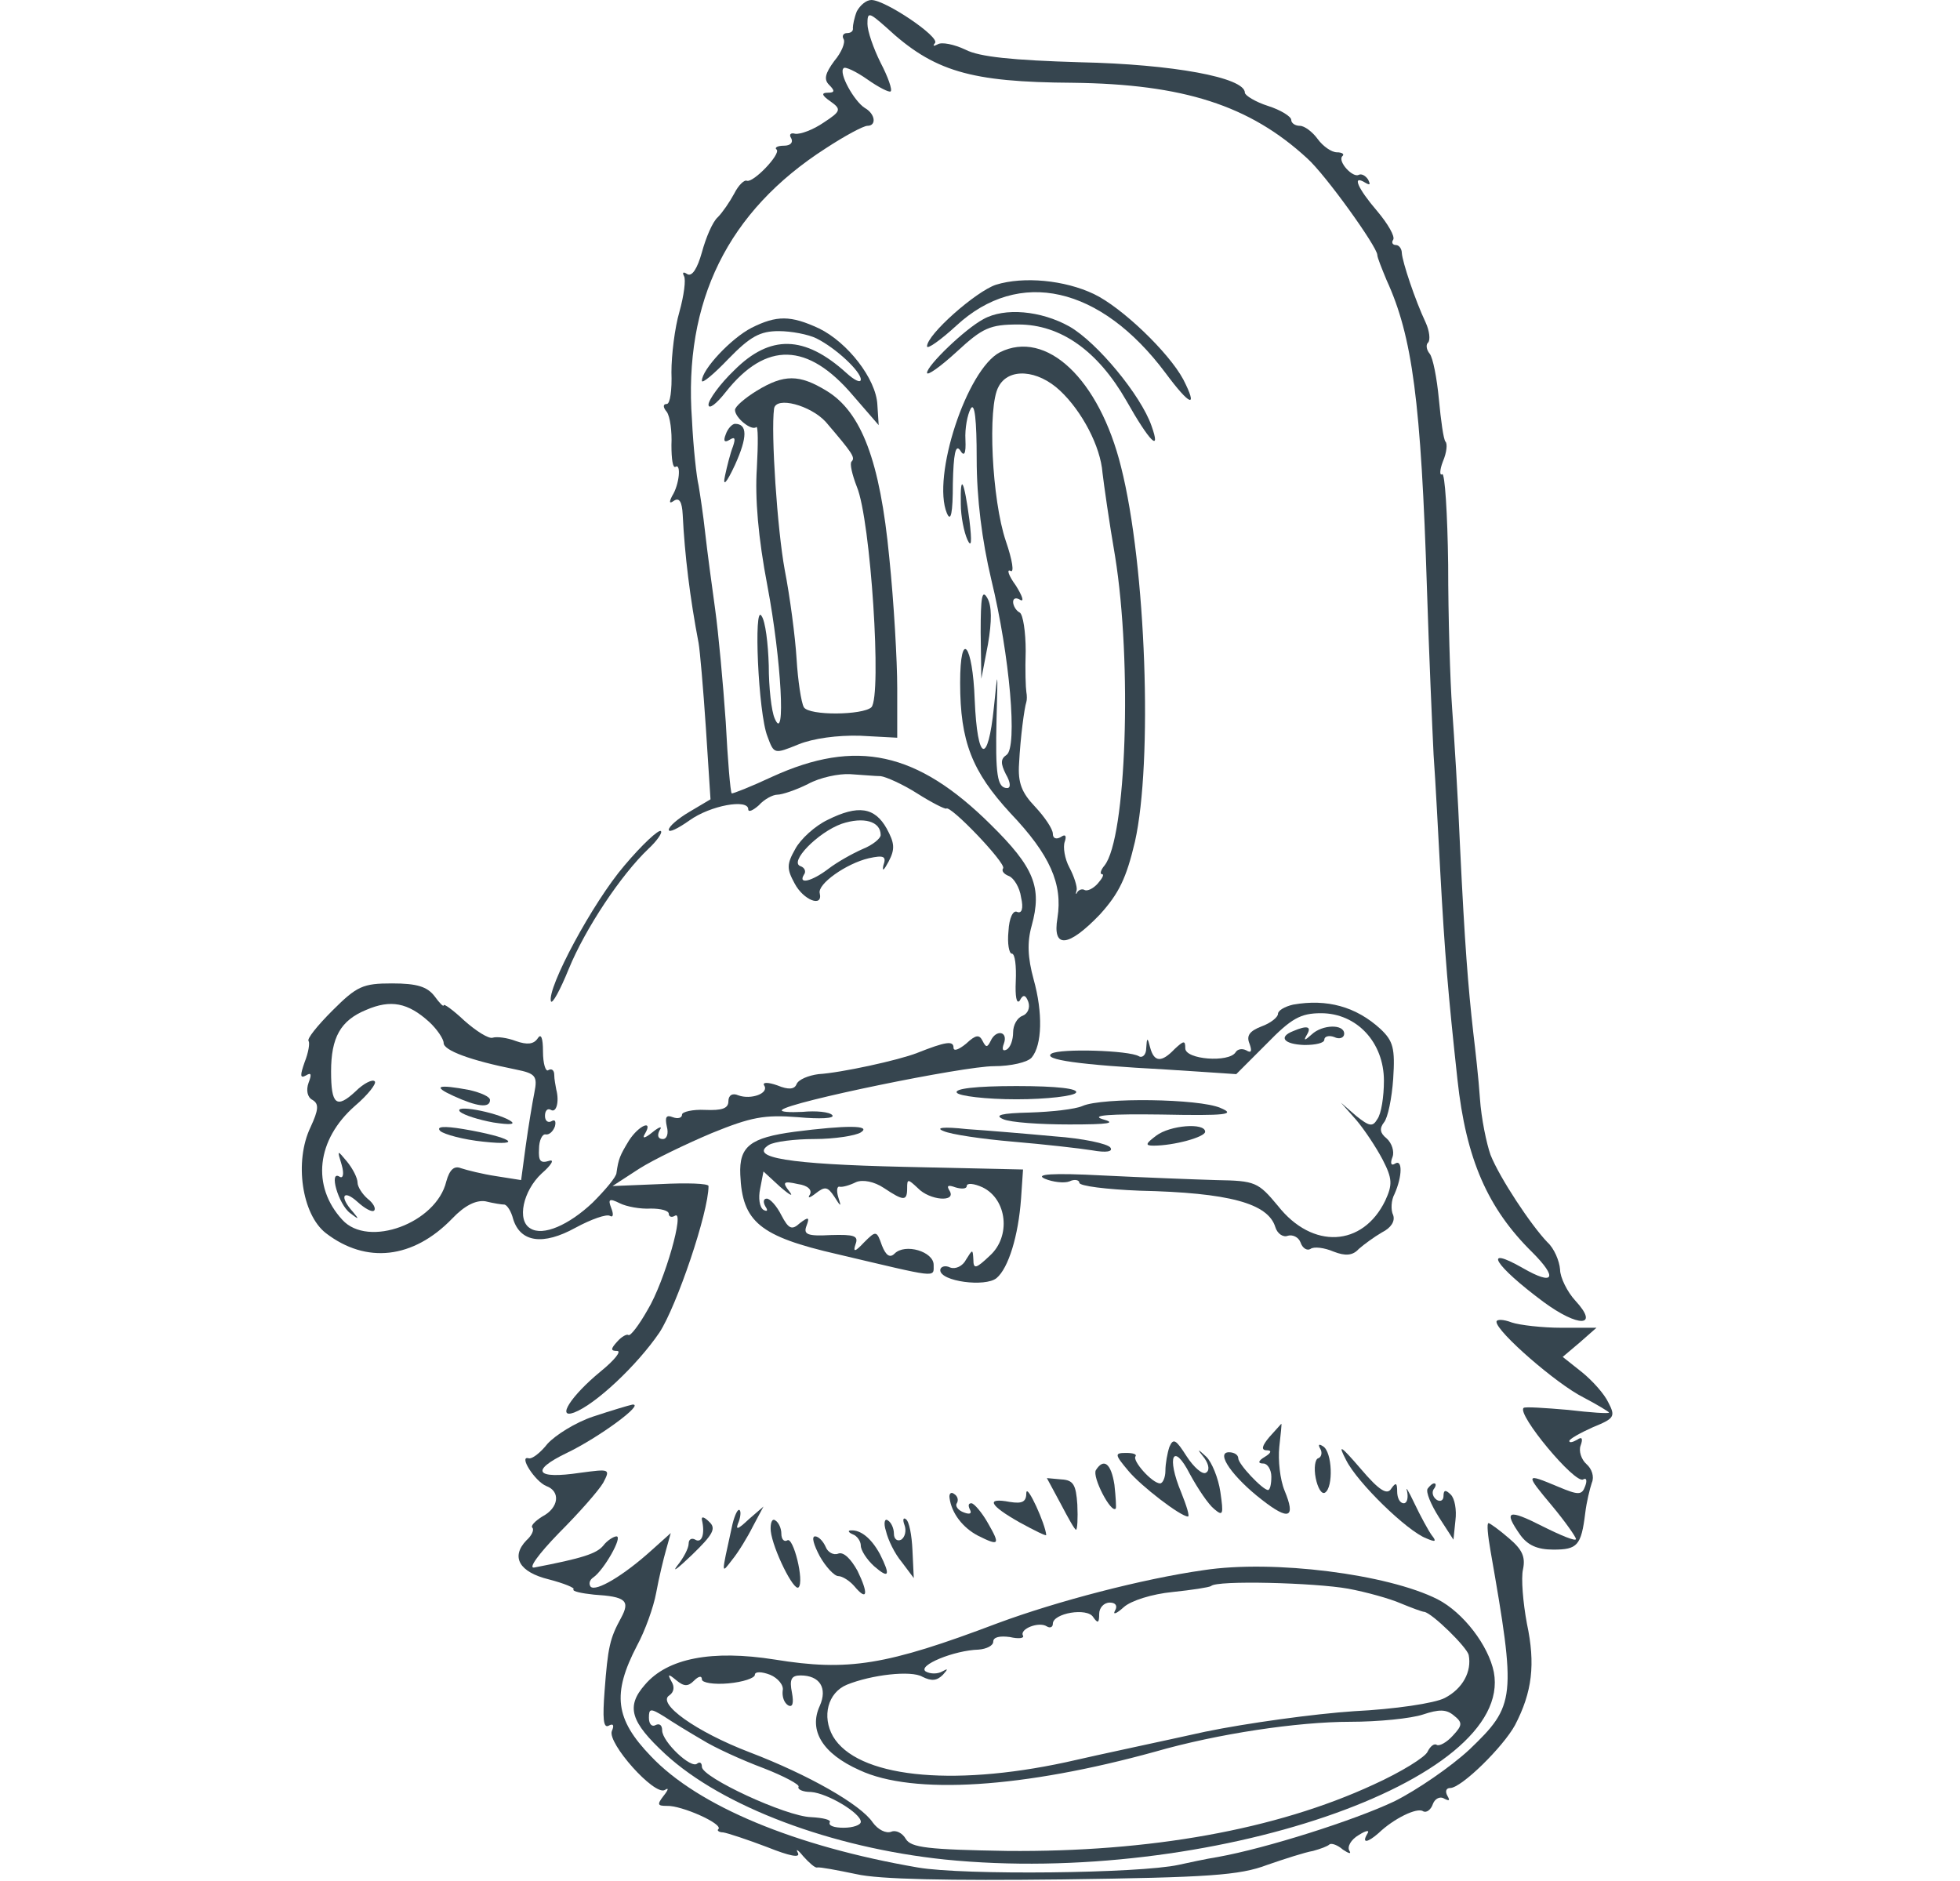 <?xml version="1.0" standalone="no"?>
<!DOCTYPE svg PUBLIC "-//W3C//DTD SVG 20010904//EN"
 "http://www.w3.org/TR/2001/REC-SVG-20010904/DTD/svg10.dtd">
<svg xmlns="http://www.w3.org/2000/svg" viewBox="0 0 296 284" preserveAspectRatio="xMidYMid meet">
  <g transform="translate(0,284) scale(0.1,-0.1)" fill="#36454f" stroke="none">
<path d="M1294 2823 c-4 -10 -6 -21 -6 -25 1 -5 -3 -8 -9 -8 -5 0 -8 -4 -5 -9
3 -5 -3 -20 -14 -33 -14 -19 -16 -28 -8 -36 9 -9 9 -12 -2 -12 -10 0 -9 -4 4
-13 17 -12 16 -15 -10 -32 -16 -11 -35 -18 -43 -17 -7 2 -10 -1 -6 -7 3 -6 -1
-11 -11 -11 -10 0 -15 -3 -11 -6 6 -7 -35 -50 -45 -47 -4 2 -13 -7 -19 -19 -7
-13 -18 -29 -25 -36 -8 -7 -18 -31 -24 -53 -7 -25 -15 -37 -22 -33 -6 4 -8 3
-5 -3 3 -5 0 -29 -7 -54 -7 -24 -12 -65 -12 -91 1 -27 -2 -48 -7 -48 -6 0 -6
-5 0 -12 5 -7 8 -30 7 -50 0 -21 2 -35 6 -33 9 6 6 -27 -5 -44 -5 -10 -4 -12
3 -7 8 5 12 -2 13 -21 3 -61 11 -126 24 -194 2 -11 7 -68 11 -128 l7 -108 -32
-19 c-17 -10 -31 -22 -31 -27 0 -5 14 2 31 14 32 23 89 33 89 17 0 -5 7 -2 16
6 8 9 21 16 28 16 7 0 28 7 46 16 18 10 47 16 64 15 17 -1 38 -3 46 -3 8 -1
33 -12 55 -26 22 -14 42 -24 44 -23 6 6 90 -82 86 -90 -3 -4 1 -9 9 -12 7 -3
16 -17 18 -32 4 -17 1 -25 -6 -22 -6 3 -12 -9 -13 -29 -2 -19 1 -34 5 -34 5 0
7 -19 6 -42 -1 -22 1 -35 6 -29 5 10 9 9 13 -2 3 -9 -1 -18 -9 -21 -8 -3 -14
-14 -14 -25 0 -11 -4 -23 -10 -26 -6 -3 -7 1 -4 9 7 19 -12 22 -20 4 -5 -10
-7 -10 -12 0 -5 10 -10 10 -25 -4 -11 -9 -19 -12 -19 -6 0 11 -12 9 -55 -8
-28 -11 -115 -30 -149 -32 -15 -2 -30 -8 -33 -15 -3 -8 -12 -9 -29 -2 -14 5
-23 5 -20 0 8 -12 -20 -22 -39 -15 -9 4 -15 0 -15 -9 0 -11 -10 -14 -35 -13
-19 1 -35 -3 -35 -7 0 -5 -6 -7 -14 -4 -10 4 -12 0 -9 -14 3 -11 0 -19 -6 -19
-7 0 -9 5 -5 13 5 7 0 6 -11 -3 -11 -9 -16 -10 -11 -2 13 22 -9 13 -24 -10
-14 -23 -16 -28 -19 -49 0 -6 -17 -26 -36 -45 -36 -34 -75 -51 -94 -39 -21 12
-11 57 17 83 15 13 20 22 11 19 -13 -4 -16 0 -15 18 0 13 5 23 10 22 5 -1 11
4 14 12 2 8 0 11 -5 8 -5 -3 -10 0 -10 8 0 8 4 12 9 9 8 -5 13 12 8 31 -1 6
-3 15 -3 22 0 7 -4 10 -9 7 -4 -3 -8 10 -8 28 0 21 -3 28 -8 20 -6 -9 -16 -10
-33 -4 -13 5 -29 7 -35 5 -6 -2 -25 10 -43 26 -17 16 -31 26 -31 23 0 -3 -6 3
-14 14 -11 14 -26 19 -64 19 -44 0 -53 -4 -90 -41 -23 -23 -39 -43 -36 -46 2
-3 0 -17 -6 -32 -7 -20 -7 -25 2 -20 8 5 9 2 4 -11 -4 -11 -2 -22 6 -26 10 -6
9 -15 -3 -41 -25 -52 -13 -132 23 -160 61 -47 132 -39 191 22 19 20 36 28 50
26 12 -3 25 -5 29 -5 4 -1 10 -10 13 -22 11 -35 45 -40 94 -13 24 13 47 21 52
18 5 -3 6 2 2 12 -5 13 -3 15 13 7 10 -5 31 -9 47 -8 15 0 27 -3 27 -8 0 -4 4
-6 9 -3 16 11 -15 -99 -41 -142 -13 -23 -26 -40 -29 -38 -2 2 -10 -2 -17 -10
-10 -11 -10 -14 0 -14 7 0 -4 -14 -25 -31 -45 -37 -67 -72 -40 -62 32 12 95
71 129 121 26 40 74 181 74 221 0 4 -33 5 -72 3 l-73 -3 40 26 c22 14 72 38
110 54 59 24 79 28 130 24 33 -3 56 -2 52 3 -4 5 -25 7 -45 5 -20 -1 -34 0
-31 3 11 12 274 66 320 66 26 0 51 6 57 13 16 19 17 68 3 118 -9 33 -10 56 -3
81 16 58 4 88 -62 153 -111 110 -203 130 -330 72 -32 -15 -60 -26 -61 -25 -2
2 -6 50 -9 108 -4 58 -11 134 -16 170 -5 36 -12 88 -15 115 -3 28 -8 60 -10
72 -3 12 -8 57 -10 99 -13 179 54 315 202 410 29 19 57 34 63 34 14 0 12 18
-4 27 -16 10 -40 53 -32 60 2 3 19 -5 36 -17 17 -12 33 -20 35 -18 3 2 -4 22
-15 43 -11 22 -20 48 -20 59 0 18 2 18 28 -5 72 -67 127 -83 282 -84 167 -2
267 -34 354 -114 28 -25 106 -134 106 -146 0 -4 7 -21 14 -38 39 -85 52 -183
61 -467 3 -96 8 -209 10 -250 3 -41 7 -120 10 -175 7 -128 12 -186 26 -315 13
-121 46 -195 113 -261 39 -39 33 -51 -14 -24 -63 36 -43 4 31 -51 53 -39 85
-38 48 2 -12 13 -23 35 -23 47 -1 13 -9 32 -19 41 -25 26 -72 97 -86 132 -6
17 -14 55 -16 85 -2 30 -7 74 -10 99 -8 71 -13 135 -20 280 -3 74 -9 169 -12
210 -3 41 -6 139 -6 217 -1 78 -5 139 -9 137 -4 -3 -4 6 1 19 6 14 7 27 4 30
-3 3 -7 32 -10 64 -3 32 -9 63 -14 69 -5 6 -6 14 -2 17 3 4 2 17 -4 30 -16 34
-35 91 -36 105 0 6 -4 12 -9 12 -5 0 -7 4 -4 8 3 5 -8 24 -24 43 -30 35 -39
56 -18 43 7 -4 8 -3 4 5 -4 6 -10 9 -14 7 -9 -5 -32 20 -25 28 4 3 0 6 -8 6
-8 0 -21 9 -29 20 -8 11 -20 20 -27 20 -7 0 -13 4 -13 9 0 5 -16 15 -35 21
-19 6 -35 16 -35 20 0 23 -109 43 -249 46 -101 3 -152 8 -173 19 -17 8 -36 12
-42 8 -6 -3 -8 -3 -4 2 8 9 -75 65 -96 65 -8 0 -17 -8 -22 -17z m-646 -1526
c12 -11 22 -26 22 -32 0 -11 39 -26 109 -40 30 -6 33 -10 28 -35 -3 -15 -9
-51 -13 -80 l-7 -52 -38 6 c-20 3 -44 9 -53 12 -10 4 -17 -2 -22 -20 -15 -63
-118 -101 -157 -58 -47 51 -39 121 19 172 20 17 33 34 30 37 -3 4 -17 -3 -29
-15 -29 -27 -37 -20 -37 30 0 51 14 77 53 93 37 16 63 11 95 -18z"/>
<path d="M685 1185 c35 -16 55 -19 55 -6 0 5 -14 11 -31 15 -48 9 -57 6 -24
-9z"/>
<path d="M695 1161 c6 -5 28 -12 50 -16 26 -4 35 -3 25 3 -22 13 -87 25 -75
13z"/>
<path d="M665 1132 c6 -5 35 -13 65 -16 64 -7 41 7 -30 19 -30 5 -42 4 -35 -3z"/>
<path d="M516 1081 c4 -14 2 -21 -3 -18 -17 11 -2 -42 16 -55 13 -10 14 -10 4
2 -21 23 -15 35 7 15 11 -10 22 -16 25 -13 3 3 -1 11 -10 18 -8 7 -15 18 -15
24 0 7 -7 21 -16 32 -15 18 -15 18 -8 -5z"/>
<path d="M1504 2410 c-30 -10 -104 -75 -104 -93 0 -5 20 9 44 31 95 88 218 60
316 -71 37 -50 50 -55 27 -10 -22 41 -93 109 -135 129 -44 21 -106 27 -148 14z"/>
<path d="M1485 2358 c-28 -15 -85 -70 -85 -81 0 -5 20 9 45 32 39 36 50 41 93
41 64 0 120 -40 163 -115 35 -62 53 -80 38 -38 -16 46 -82 126 -124 150 -43
24 -98 29 -130 11z"/>
<path d="M1135 2345 c-31 -16 -75 -63 -75 -80 0 -5 18 10 40 33 33 34 48 42
76 42 19 0 45 -5 57 -11 30 -15 67 -50 67 -62 0 -6 -10 -1 -22 10 -63 57 -115
58 -169 4 -22 -21 -39 -45 -39 -52 0 -8 12 1 26 19 61 77 124 75 192 -5 l39
-45 -2 31 c-2 39 -45 94 -88 115 -43 20 -64 20 -102 1z"/>
<path d="M1510 2308 c-50 -26 -103 -188 -80 -243 6 -14 9 0 9 45 1 44 4 60 11
50 6 -10 9 -6 8 16 -1 17 3 38 8 47 6 10 9 -17 9 -76 0 -60 8 -123 22 -182 28
-115 40 -254 23 -265 -9 -6 -9 -13 -1 -29 7 -12 8 -21 2 -21 -15 0 -18 20 -16
105 2 75 2 76 -4 17 -9 -88 -25 -83 -29 11 -3 85 -22 108 -22 26 0 -89 18
-134 76 -197 60 -63 79 -107 71 -158 -8 -47 16 -45 64 5 29 32 40 55 53 110
27 120 17 416 -21 566 -33 133 -113 208 -183 173z m91 -58 c33 -31 61 -84 64
-124 2 -17 10 -74 19 -126 26 -161 17 -426 -16 -467 -6 -7 -7 -13 -4 -13 4 0
1 -6 -6 -14 -7 -8 -16 -12 -20 -10 -3 2 -8 1 -11 -3 -2 -5 -3 -3 -1 3 1 5 -4
21 -11 34 -7 13 -10 31 -7 39 3 9 1 12 -6 7 -7 -4 -12 -2 -12 5 0 7 -12 25
-27 41 -20 21 -26 36 -24 65 2 40 8 84 11 93 1 3 1 10 0 15 -1 6 -2 33 -1 62
0 29 -4 55 -9 58 -6 3 -10 11 -10 16 0 6 5 7 11 3 6 -3 3 6 -7 22 -11 15 -14
25 -8 22 6 -4 3 16 -7 45 -21 62 -28 203 -11 233 15 29 59 26 93 -6z"/>
<path d="M1143 2250 c-18 -11 -33 -24 -33 -29 0 -12 25 -32 32 -26 3 3 3 -25
1 -62 -3 -45 2 -105 16 -178 21 -111 28 -240 11 -200 -5 11 -9 47 -9 80 -1 33
-5 67 -11 75 -12 20 -5 -147 9 -182 10 -27 10 -27 47 -12 22 9 59 14 93 13
l56 -3 0 75 c0 41 -5 129 -12 197 -14 146 -42 220 -95 252 -41 25 -64 25 -105
0z m104 -47 c41 -48 45 -54 39 -60 -3 -3 1 -20 8 -38 21 -50 38 -316 22 -333
-13 -12 -94 -13 -102 0 -4 7 -9 40 -11 73 -2 33 -10 94 -18 135 -11 60 -21
206 -16 243 3 19 55 5 78 -20z"/>
<path d="M1096 2184 c-4 -10 -2 -13 6 -8 8 5 9 2 5 -10 -4 -10 -9 -30 -12 -44
-4 -18 2 -12 15 16 19 42 19 62 0 62 -4 0 -11 -7 -14 -16z"/>
<path d="M1451 2079 c0 -19 5 -43 10 -54 6 -13 7 -4 3 30 -8 60 -14 72 -13 24z"/>
<path d="M1481 1885 l1 -70 10 52 c6 35 6 58 -1 70 -8 14 -10 1 -10 -52z"/>
<path d="M1250 1602 c-19 -9 -41 -29 -49 -44 -13 -23 -13 -30 -1 -52 13 -25
43 -37 38 -15 -4 14 40 45 74 53 23 5 27 3 22 -11 -2 -10 1 -7 8 6 10 19 9 28
-3 50 -18 32 -43 36 -89 13z m80 -23 c0 -5 -12 -15 -27 -21 -16 -7 -39 -20
-52 -30 -25 -19 -46 -24 -37 -9 4 5 1 11 -5 13 -18 6 26 51 62 64 33 11 59 4
59 -17z"/>
<path d="M943 1533 c-48 -56 -117 -185 -111 -205 2 -5 14 17 27 49 25 61 79
142 120 181 13 12 22 25 19 27 -3 3 -28 -20 -55 -52z"/>
<path d="M1953 1323 c-13 -3 -23 -9 -23 -14 0 -5 -11 -14 -25 -19 -18 -7 -23
-14 -18 -26 4 -11 3 -15 -5 -10 -6 3 -13 2 -16 -3 -10 -16 -76 -11 -76 6 0 12
-2 12 -16 -1 -20 -21 -31 -20 -37 2 -4 16 -5 16 -6 -1 0 -10 -6 -15 -11 -12
-15 9 -119 12 -132 4 -14 -9 41 -17 173 -24 l106 -7 46 46 c37 38 51 46 82 46
54 0 95 -44 95 -102 0 -24 -4 -50 -10 -58 -7 -12 -12 -11 -32 5 l-23 20 23
-26 c12 -14 30 -41 40 -60 15 -29 15 -38 4 -62 -34 -70 -110 -74 -162 -8 -30
36 -34 38 -93 39 -34 1 -111 4 -172 7 -76 4 -103 2 -87 -5 12 -5 29 -7 37 -4
8 4 15 2 15 -2 0 -5 41 -10 91 -12 135 -3 194 -19 205 -55 3 -10 12 -16 19
-13 7 2 16 -2 19 -10 3 -9 10 -13 15 -10 5 4 21 2 35 -4 18 -7 29 -6 38 4 8 7
23 18 35 25 14 7 20 17 17 26 -4 8 -3 23 2 32 12 27 12 53 1 46 -6 -4 -8 0 -4
10 3 8 -1 21 -9 28 -10 8 -11 15 -4 24 6 7 12 37 14 66 3 46 0 57 -19 75 -37
34 -81 46 -132 37z"/>
<path d="M1953 1283 c-23 -9 -14 -20 17 -21 17 0 30 3 30 8 0 5 7 7 15 4 8 -4
15 -1 15 5 0 15 -33 14 -49 -1 -11 -10 -13 -10 -7 0 7 12 0 14 -21 5z"/>
<path d="M1445 1190 c3 -5 44 -10 90 -10 46 0 87 5 90 10 4 6 -28 10 -90 10
-62 0 -94 -4 -90 -10z"/>
<path d="M1635 1170 c-11 -5 -47 -9 -80 -10 -43 -1 -54 -4 -40 -10 11 -5 56
-8 100 -8 60 0 72 2 50 8 -19 6 13 8 88 7 100 -2 114 0 90 10 -32 14 -178 16
-208 3z"/>
<path d="M1200 1131 c-67 -9 -84 -22 -82 -65 3 -71 29 -93 147 -120 153 -36
145 -36 145 -16 0 20 -43 33 -59 17 -7 -7 -13 -3 -19 12 -8 23 -9 23 -27 5
-14 -15 -17 -15 -13 -3 5 13 -2 15 -37 14 -36 -2 -42 1 -37 14 5 13 3 14 -10
4 -12 -11 -17 -9 -28 12 -7 14 -17 25 -22 25 -5 0 -6 -5 -2 -12 4 -6 3 -8 -3
-5 -6 4 -8 18 -5 32 l5 26 25 -23 c15 -13 21 -16 14 -7 -11 14 -9 16 13 11 15
-2 22 -9 18 -16 -4 -6 0 -5 9 2 14 11 18 10 28 -5 10 -16 11 -16 6 -1 -3 10
-2 17 2 16 4 -1 15 2 25 7 10 4 27 1 42 -9 30 -20 35 -20 35 0 0 14 1 14 16 0
18 -19 59 -22 48 -4 -5 8 -2 9 9 5 10 -3 17 -2 17 2 0 5 11 4 24 -2 37 -18 43
-74 11 -103 -21 -20 -25 -21 -25 -6 -1 16 -1 16 -11 0 -5 -10 -16 -15 -24 -12
-8 4 -15 1 -15 -4 0 -17 68 -26 85 -12 18 15 33 64 37 120 l3 44 -180 4 c-175
4 -234 14 -204 33 8 5 39 9 69 9 30 0 62 5 70 10 17 11 -22 11 -100 1z"/>
<path d="M1425 1132 c11 -5 58 -12 105 -16 47 -4 100 -10 119 -13 22 -4 32 -2
28 4 -4 6 -42 14 -84 17 -43 4 -103 9 -133 11 -36 4 -48 2 -35 -3z"/>
<path d="M1746 1125 c-16 -12 -17 -15 -4 -15 31 0 78 13 78 21 0 14 -53 10
-74 -6z"/>
<path d="M2260 844 c0 -15 91 -94 131 -114 21 -11 39 -22 39 -23 0 -2 -28 0
-62 4 -35 3 -65 5 -67 3 -11 -9 78 -116 90 -108 5 3 6 -2 3 -10 -5 -14 -10
-14 -41 -1 -50 21 -50 20 -9 -29 20 -24 36 -47 36 -50 0 -4 -22 5 -50 19 -53
27 -60 24 -34 -13 11 -15 25 -22 50 -22 36 0 42 6 48 55 2 17 7 37 10 46 4 9
0 21 -8 28 -8 7 -12 20 -9 28 4 11 2 14 -5 9 -7 -4 -12 -5 -12 -2 0 3 16 12
36 21 32 13 34 16 23 37 -6 13 -24 33 -40 46 l-29 23 26 22 25 22 -53 0 c-29
0 -63 4 -75 8 -13 5 -23 5 -23 1z"/>
<path d="M896 701 c-27 -9 -57 -28 -69 -41 -11 -14 -24 -24 -29 -22 -15 4 10
-35 27 -42 22 -8 19 -33 -6 -46 -11 -7 -18 -14 -15 -17 3 -3 -1 -12 -9 -19
-24 -25 -11 -48 34 -59 23 -6 40 -13 37 -15 -2 -3 12 -6 31 -8 48 -3 55 -9 41
-35 -17 -31 -20 -44 -25 -111 -3 -40 -2 -56 6 -52 7 4 9 1 5 -8 -7 -18 64 -98
80 -89 6 4 6 1 -2 -9 -10 -13 -9 -15 5 -15 22 1 85 -27 78 -35 -3 -2 1 -5 7
-5 7 -1 37 -11 66 -22 35 -14 51 -17 47 -9 -4 7 0 5 8 -5 9 -10 18 -18 21 -17
4 1 30 -4 59 -10 34 -8 140 -10 312 -8 220 3 267 6 309 22 26 9 57 19 69 21
11 3 22 7 25 10 3 2 12 -1 20 -8 9 -6 13 -7 10 -2 -4 6 2 17 14 24 11 7 17 8
13 2 -9 -15 0 -14 17 1 23 22 58 39 67 33 5 -3 12 2 15 11 3 8 11 12 17 8 8
-4 9 -3 5 4 -4 7 -2 12 4 12 17 0 80 62 98 95 26 50 31 92 18 153 -6 32 -9 69
-6 82 4 19 -1 30 -21 47 -15 13 -29 23 -31 23 -3 0 -1 -19 3 -42 39 -223 38
-233 -32 -300 -28 -26 -79 -61 -113 -78 -61 -29 -194 -71 -266 -84 -19 -3 -46
-9 -60 -12 -59 -13 -325 -16 -394 -4 -186 32 -332 93 -403 168 -54 56 -59 94
-21 167 12 22 25 58 29 80 4 22 11 51 15 65 l7 25 -29 -26 c-42 -38 -84 -63
-92 -55 -3 4 -2 10 4 14 16 11 45 62 35 62 -4 0 -14 -6 -20 -14 -10 -12 -31
-19 -104 -33 -10 -2 6 20 37 52 30 30 60 64 67 76 11 21 10 21 -35 15 -67 -10
-76 3 -20 30 48 23 119 75 99 73 -5 -1 -32 -9 -59 -18z"/>
<path d="M1917 670 c-11 -13 -13 -20 -4 -20 8 0 7 -4 -3 -10 -10 -6 -11 -10
-2 -10 6 0 12 -9 12 -20 0 -11 -2 -20 -5 -20 -8 0 -45 39 -45 48 0 5 -6 9 -14
9 -21 0 6 -38 50 -72 41 -32 51 -27 34 14 -7 17 -10 46 -8 66 2 19 4 35 3 35
0 0 -8 -9 -18 -20z"/>
<path d="M1766 655 c-3 -9 -6 -25 -6 -36 0 -10 -4 -19 -8 -19 -12 0 -43 35
-37 41 2 3 -4 5 -14 5 -18 0 -18 -2 3 -27 19 -23 79 -69 90 -69 3 0 -2 16 -10
36 -23 55 -12 77 13 28 12 -22 28 -46 37 -53 13 -11 14 -8 9 26 -3 21 -13 45
-21 53 -14 13 -15 13 -3 -2 7 -10 8 -19 2 -22 -5 -3 -18 8 -29 25 -16 25 -20
28 -26 14z"/>
<path d="M1994 652 c3 -5 2 -12 -3 -14 -5 -1 -7 -15 -4 -30 3 -15 9 -25 14
-22 13 8 11 62 -3 70 -6 4 -8 3 -4 -4z"/>
<path d="M2033 635 c17 -34 92 -107 121 -118 14 -6 16 -5 8 5 -5 7 -17 29 -26
48 -9 19 -14 27 -11 18 2 -10 0 -18 -5 -18 -6 0 -10 8 -10 18 0 13 -2 14 -9 4
-6 -10 -18 -3 -46 30 -31 36 -35 38 -22 13z"/>
<path d="M1655 620 c-6 -10 23 -66 30 -58 1 1 0 18 -2 36 -5 32 -16 41 -28 22z"/>
<path d="M1602 569 c11 -21 21 -39 23 -39 2 0 3 17 2 38 -2 30 -6 37 -24 38
l-22 2 21 -39z"/>
<path d="M1550 586 c0 -14 -6 -17 -25 -14 -37 7 -31 -5 15 -31 22 -12 40 -21
40 -19 -1 16 -29 78 -30 64z"/>
<path d="M2156 592 c-3 -5 5 -24 17 -43 l22 -34 3 29 c2 16 -1 33 -7 39 -8 8
-11 7 -11 -2 0 -7 -5 -9 -10 -6 -6 4 -8 11 -5 16 4 5 4 9 1 9 -3 0 -7 -4 -10
-8z"/>
<path d="M1434 578 c3 -23 20 -45 43 -57 32 -16 34 -14 15 19 -9 16 -21 30
-25 30 -5 0 -5 -4 -2 -10 3 -6 -1 -7 -9 -4 -9 3 -14 10 -11 14 3 5 1 11 -4 14
-5 4 -8 0 -7 -6z"/>
<path d="M1105 533 c-16 -73 -16 -70 1 -48 9 11 23 34 31 50 l16 30 -22 -19
c-18 -17 -21 -17 -15 -3 3 9 3 17 0 17 -3 0 -8 -12 -11 -27z"/>
<path d="M1060 545 c5 -21 0 -36 -10 -30 -5 3 -10 1 -10 -6 0 -7 -8 -22 -17
-33 -9 -12 1 -4 22 16 32 31 37 40 26 50 -7 7 -12 9 -11 3z"/>
<path d="M1164 528 c3 -27 35 -92 42 -85 9 9 -8 77 -17 71 -5 -3 -9 2 -9 10 0
8 -4 17 -9 20 -5 4 -8 -4 -7 -16z"/>
<path d="M1338 528 c3 -13 13 -34 24 -47 l18 -24 -2 42 c-1 23 -5 44 -10 47
-4 3 -5 -1 -2 -9 3 -8 1 -18 -5 -22 -6 -3 -11 1 -11 9 0 8 -4 17 -9 20 -5 4
-7 -4 -3 -16z"/>
<path d="M1288 523 c6 -2 12 -10 12 -17 0 -7 9 -21 20 -31 23 -20 25 -14 9 18
-13 24 -29 37 -44 36 -5 0 -4 -3 3 -6z"/>
<path d="M1238 490 c9 -16 22 -30 28 -30 6 0 17 -7 24 -15 20 -24 22 -12 5 23
-10 18 -21 29 -29 26 -7 -3 -16 2 -19 10 -4 9 -11 16 -16 16 -6 0 -2 -13 7
-30z"/>
<path d="M1818 469 c-92 -13 -222 -47 -311 -80 -169 -64 -226 -73 -337 -55
-95 15 -162 2 -196 -38 -29 -33 -22 -56 31 -105 86 -79 250 -141 422 -159 396
-40 860 118 829 283 -8 40 -46 90 -85 110 -75 38 -248 60 -353 44z m218 -28
c27 -5 63 -15 79 -22 17 -7 33 -13 36 -13 12 -2 64 -53 67 -65 5 -25 -9 -51
-36 -65 -15 -8 -76 -17 -137 -20 -60 -4 -162 -18 -225 -31 -63 -14 -158 -34
-210 -46 -176 -38 -316 -22 -352 39 -17 30 -8 66 21 78 37 15 97 22 114 12 14
-7 22 -6 31 3 8 9 8 10 -1 5 -7 -4 -18 -4 -25 0 -13 9 43 32 80 33 12 1 22 6
22 12 0 7 10 9 25 7 13 -3 22 -2 20 2 -6 10 24 22 36 14 5 -3 9 -1 9 4 0 16
52 25 61 10 7 -10 9 -9 9 5 0 9 7 17 16 17 9 0 12 -5 8 -12 -4 -7 2 -5 13 5
11 10 43 20 74 23 29 3 55 7 58 9 8 9 157 5 207 -4z m-854 -154 c-1 -9 2 -18
8 -22 7 -4 9 3 6 19 -4 20 -1 26 13 26 29 0 41 -19 29 -46 -17 -37 4 -72 60
-97 81 -38 248 -27 447 28 94 27 215 45 294 45 43 0 92 5 110 11 24 8 35 8 46
-1 14 -11 14 -15 -1 -31 -9 -10 -20 -16 -24 -14 -4 3 -10 -2 -14 -10 -3 -8
-40 -31 -82 -50 -147 -68 -338 -102 -553 -100 -120 2 -145 5 -153 18 -5 9 -15
14 -22 11 -8 -3 -20 3 -28 14 -18 27 -97 72 -186 106 -81 31 -141 74 -121 86
7 5 8 13 3 21 -6 11 -5 12 7 2 12 -10 18 -10 27 -1 7 7 12 8 12 2 0 -5 18 -8
40 -6 22 2 40 8 40 13 0 5 10 5 23 0 12 -5 21 -16 19 -24z m-122 -74 c19 -12
61 -31 93 -43 31 -12 55 -25 53 -28 -2 -4 6 -8 19 -8 25 -2 75 -32 75 -45 0
-5 -12 -9 -26 -9 -14 0 -23 3 -21 8 3 4 -10 7 -28 8 -38 1 -165 60 -165 76 0
6 -3 8 -7 5 -9 -9 -53 33 -53 50 0 8 -4 11 -10 8 -5 -3 -10 1 -10 11 0 14 2
15 23 2 12 -8 38 -24 57 -35z"/>
</g>
</svg>
